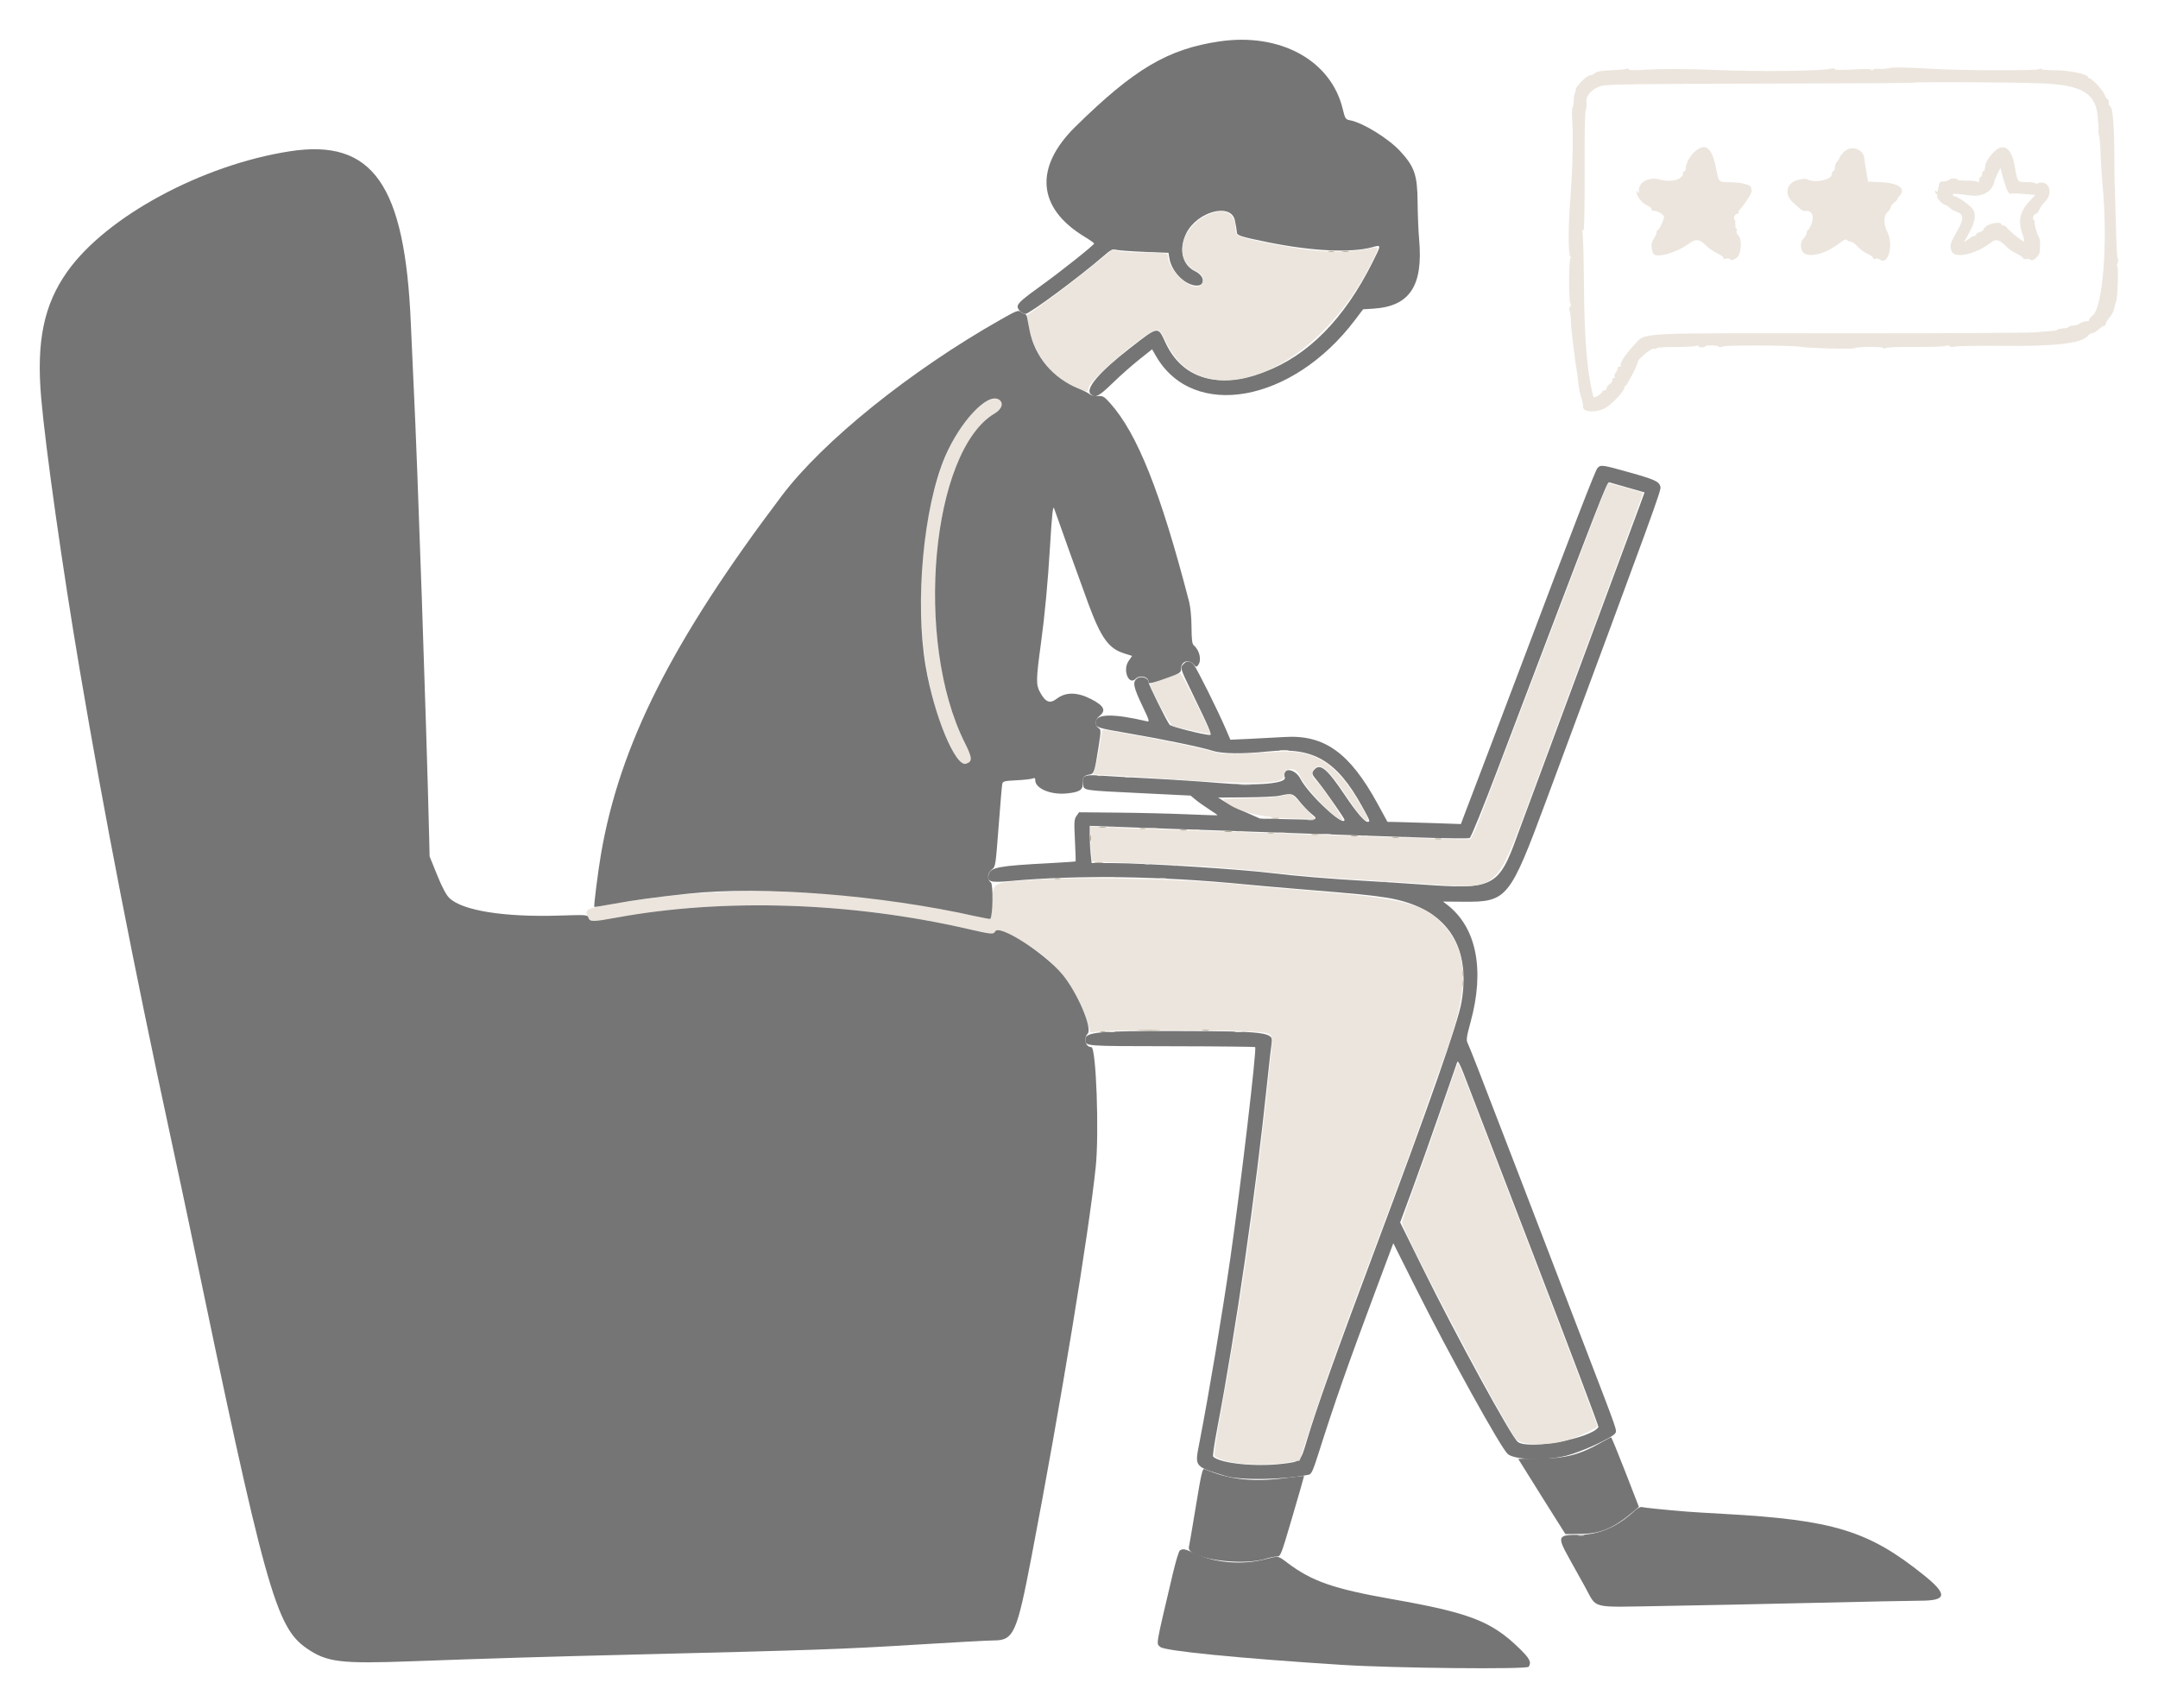 <?xml version="1.0" encoding="UTF-8" standalone="no"?>
<svg xmlns:dc="http://purl.org/dc/elements/1.1/" xmlns:cc="http://creativecommons.org/ns#" xmlns:rdf="http://www.w3.org/1999/02/22-rdf-syntax-ns#" xmlns:svg="http://www.w3.org/2000/svg" xmlns="http://www.w3.org/2000/svg" viewBox="0 0 271.388 214.832" height="214.832" width="271.388" version="1.1" id="svg">
   <defs id="defs11" />
   <g transform="translate(-1289.488,-39.744)" style="display:inline" id="layer8">
      <g transform="translate(1213.571,-53.737)" id="svgg-4">
         <path style="fill:#757575;fill-opacity:1;fill-rule:evenodd;stroke:none" id="path0-8" d="m 229.259,98.691 c -6.481,0.956 -10.732,3.475 -18.106,10.73 -5.209,5.126 -4.791,10.226 1.132,13.82 0.671,0.407 1.223,0.798 1.227,0.868 0.009,0.181 -4.149,3.494 -6.568,5.232 -2.448,1.76 -3.055,2.297 -3.055,2.702 0,0.384 0.575,0.92 0.988,0.92 0.503,0 6.78,-4.647 9.739,-7.211 1.029,-0.891 1.189,-0.969 1.731,-0.842 0.329,0.077 1.93,0.192 3.558,0.254 l 2.96,0.114 0.106,0.655 c 0.261,1.612 1.734,3.211 3.171,3.445 1.373,0.222 1.418,-1.129 0.06,-1.786 -1.623,-0.786 -2.083,-2.791 -1.095,-4.774 1.356,-2.721 5.58,-3.868 6.096,-1.655 0.119,0.51 0.246,1.263 0.265,1.562 0.023,0.382 0.552,0.548 3.902,1.226 5.556,1.124 10.428,1.358 13.102,0.628 1.188,-0.324 1.187,-0.37 0.029,1.937 -3.559,7.093 -8.081,11.68 -13.538,13.734 -5.877,2.212 -10.371,0.89 -12.479,-3.673 -0.971,-2.102 -0.848,-2.121 -4.467,0.694 -3.827,2.976 -5.635,5.085 -4.948,5.771 0.554,0.554 1.022,0.323 2.743,-1.353 0.928,-0.905 2.431,-2.237 3.34,-2.961 l 1.651,-1.316 0.478,0.833 c 4.674,8.143 17.166,5.894 25.032,-4.507 l 1.025,-1.355 1.285,-0.08 c 4.581,-0.286 6.288,-2.867 5.762,-8.71 -0.091,-1.009 -0.177,-3.125 -0.192,-4.704 -0.031,-3.383 -0.382,-4.418 -2.158,-6.358 -1.497,-1.635 -4.712,-3.617 -6.379,-3.931 -0.525,-0.099 -0.585,-0.197 -0.886,-1.437 -1.482,-6.108 -7.871,-9.598 -15.511,-8.472 m 47.549,53.67 c -0.282,0.32 -3.003,7.357 -9.578,24.769 -1.846,4.889 -3.6,9.514 -3.896,10.277 -0.547,1.409 -2.715,7.103 -3.349,8.797 l -0.347,0.926 -3.384,-0.118 c -1.861,-0.064 -3.938,-0.127 -4.617,-0.139 l -1.233,-0.021 -1.239,-2.269 c -3.514,-6.434 -6.704,-8.72 -11.724,-8.401 -0.986,0.062 -2.918,0.165 -4.293,0.227 l -2.5,0.114 -0.543,-1.271 c -0.989,-2.315 -3.678,-7.719 -4.057,-8.156 -0.45,-0.517 -0.884,-0.547 -1.297,-0.091 -0.441,0.487 -0.447,0.468 1.158,3.774 2.061,4.245 2.444,5.147 2.184,5.147 -0.761,0 -4.89,-1.043 -5.088,-1.285 -0.349,-0.428 -2.635,-5.044 -2.635,-5.321 0,-0.543 -0.882,-0.873 -1.41,-0.527 -0.654,0.429 -0.54,1.043 0.657,3.55 0.865,1.81 0.904,1.948 0.52,1.858 -4.298,-1.004 -6.433,-0.951 -6.433,0.159 0,0.622 0.22,0.693 4.259,1.382 4.161,0.709 9.204,1.757 10.463,2.174 1.153,0.383 3.771,0.414 6.944,0.084 5.715,-0.594 8.627,1.106 11.848,6.918 1.016,1.833 1.051,1.934 0.674,1.934 -0.382,0 -1.408,-1.214 -2.884,-3.414 -2.228,-3.32 -3.104,-4.026 -3.851,-3.099 -0.335,0.416 -0.314,0.47 0.61,1.605 0.807,0.991 3.233,4.474 3.233,4.642 0,1.032 -4.52,-3.165 -5.545,-5.149 -0.699,-1.351 -2.381,-1.484 -1.959,-0.154 0.24,0.758 -3.718,1.083 -8.286,0.68 -1.857,-0.163 -5.752,-0.421 -8.654,-0.572 -2.903,-0.151 -5.864,-0.319 -6.58,-0.374 -1.658,-0.126 -2.049,0.099 -1.865,1.076 0.158,0.844 -0.251,0.78 7.426,1.157 l 6.111,0.301 0.648,0.537 c 0.357,0.295 1.129,0.842 1.716,1.215 0.587,0.374 1.046,0.698 1.019,0.721 -0.027,0.023 -1.758,-0.032 -3.846,-0.122 -2.088,-0.09 -5.994,-0.184 -8.681,-0.209 l -4.885,-0.045 -0.325,0.463 c -0.29,0.412 -0.311,0.749 -0.195,3.056 0.072,1.426 0.111,2.62 0.087,2.654 -0.024,0.033 -1.53,0.138 -3.346,0.232 -6.259,0.325 -7.367,0.528 -7.584,1.394 -0.241,0.96 0.17,1.082 2.835,0.839 8.447,-0.768 18.824,-0.614 29.502,0.439 1.476,0.145 4.768,0.432 7.314,0.638 6.474,0.522 8.647,0.738 10.485,1.042 7.296,1.209 10.573,5.825 9.321,13.132 -0.44,2.573 -4.033,12.829 -11.058,31.574 -4.682,12.491 -7.173,19.483 -8.378,23.519 -0.825,2.76 -0.741,2.679 -3.076,2.965 -3.371,0.413 -7.835,-0.048 -8.724,-0.901 -0.073,-0.07 0.16,-1.668 0.519,-3.55 2.36,-12.391 4.799,-29.283 6.281,-43.514 0.26,-2.496 0.515,-4.747 0.566,-5.004 0.262,-1.308 -0.787,-1.439 -11.786,-1.464 -10.036,-0.023 -11.655,0.125 -11.647,1.064 0.008,0.857 -0.3,0.833 10.799,0.85 5.755,0.009 10.506,0.059 10.557,0.11 0.217,0.217 -1.831,17.617 -3.123,26.548 -1.042,7.195 -2.675,16.943 -3.881,23.162 -0.606,3.129 -0.699,3.009 3.238,4.219 1.889,0.58 7.288,0.505 10.5,-0.146 0.345,-0.07 0.535,-0.487 1.243,-2.72 2.023,-6.386 3.653,-11.034 7.171,-20.444 l 2.226,-5.955 2.845,5.677 c 4.167,8.313 10.658,20.036 11.534,20.828 0.836,0.758 4.768,0.877 7.374,0.224 1.924,-0.483 5.856,-2.287 6.158,-2.827 0.222,-0.396 0.351,-0.026 -3.678,-10.511 -1.956,-5.093 -4.514,-11.76 -5.684,-14.815 -1.17,-3.056 -2.323,-6.056 -2.562,-6.667 -0.239,-0.611 -1.058,-2.736 -1.82,-4.722 -3.124,-8.146 -4.615,-11.967 -4.828,-12.374 -0.189,-0.36 -0.129,-0.78 0.378,-2.631 1.803,-6.591 0.741,-11.906 -2.948,-14.754 l -0.518,-0.399 2.555,0.02 c 5.51,0.045 5.821,-0.335 10.424,-12.732 13.707,-36.914 14.475,-39.022 14.366,-39.454 -0.169,-0.674 -0.664,-0.903 -3.951,-1.828 -3.382,-0.952 -3.576,-0.978 -3.977,-0.524 m 3.865,2.466 2.063,0.587 -0.517,1.414 c -0.284,0.777 -3.783,10.204 -7.775,20.95 -3.992,10.745 -7.469,20.12 -7.727,20.833 -2.33,6.452 -2.966,6.777 -11.995,6.124 -2.037,-0.147 -5.37,-0.361 -7.407,-0.475 -3.825,-0.214 -8.776,-0.626 -11.204,-0.932 -4.072,-0.513 -16.243,-1.286 -20.298,-1.289 l -2.612,-0.002 -0.119,-1.138 c -0.065,-0.626 -0.119,-1.681 -0.119,-2.343 v -1.204 l 3.009,0.122 c 1.655,0.067 9.093,0.33 16.528,0.585 7.435,0.254 16.766,0.58 20.734,0.724 4.047,0.147 7.346,0.192 7.511,0.103 0.172,-0.091 1.674,-3.787 3.589,-8.827 13.506,-35.559 13.676,-35.995 13.979,-35.906 0.164,0.048 1.226,0.351 2.36,0.674 m -41.321,39.465 c 0.407,0.519 1.053,1.196 1.435,1.505 1.017,0.822 1.006,0.825 -2.87,0.726 l -3.565,-0.091 -1.759,-0.779 c -0.968,-0.428 -2.149,-1.021 -2.625,-1.317 l -0.865,-0.54 3.458,-0.021 c 1.902,-0.012 3.833,-0.107 4.291,-0.211 1.522,-0.347 1.696,-0.296 2.5,0.728 m 29.424,57.073 c 4.54,11.802 8.213,21.525 8.163,21.607 -0.89,1.44 -8.897,2.907 -10.157,1.862 -0.842,-0.699 -7.731,-13.313 -12.067,-22.095 l -2.716,-5.502 1.525,-4.128 c 0.839,-2.27 2.433,-6.753 3.543,-9.961 1.11,-3.208 2.065,-5.958 2.123,-6.111 0.063,-0.165 0.355,0.361 0.719,1.296 0.337,0.866 4.327,11.23 8.867,23.032 m 12.678,32.168 c -2.132,2.003 -4.494,3.015 -7.01,3 -2.639,-0.015 -2.724,0.192 -1.203,2.93 0.56,1.008 1.471,2.649 2.025,3.646 1.55,2.791 0.479,2.526 9.596,2.375 4.303,-0.071 12.948,-0.249 19.212,-0.396 6.264,-0.148 12.283,-0.269 13.375,-0.271 3.338,-0.004 3.426,-0.796 0.363,-3.253 -6.932,-5.561 -11.351,-6.91 -25.127,-7.668 -1.935,-0.107 -4.018,-0.234 -4.629,-0.284 -2.623,-0.213 -5.393,-0.493 -5.676,-0.574 -0.177,-0.051 -0.567,0.157 -0.926,0.495 m -57.153,4.956 c -0.13,0.082 -0.529,1.394 -0.887,2.914 -2.222,9.431 -2.106,8.753 -1.573,9.235 0.553,0.5 9.929,1.425 22.789,2.247 6.579,0.421 23.314,0.59 23.537,0.238 0.365,-0.575 0.129,-1.039 -1.176,-2.307 -3.527,-3.426 -6.236,-4.473 -16.042,-6.201 -7.292,-1.285 -10.019,-2.229 -13.075,-4.524 -1.285,-0.965 -1.106,-0.937 -2.967,-0.461 -2.807,0.718 -6.267,0.421 -8.713,-0.746 -1.213,-0.579 -1.507,-0.64 -1.893,-0.395" />
         <path style="fill:#ece5dd;fill-opacity:1;fill-rule:evenodd;stroke:none" id="path1-10" d="m 228.426,120.259 c -3.784,1.197 -5.164,5.691 -2.225,7.244 0.873,0.461 1.111,0.819 0.955,1.437 -0.484,1.929 -4.376,-1.099 -4.378,-3.406 -0.001,-0.206 -0.539,-0.26 -2.732,-0.276 -1.502,-0.01 -3.071,-0.102 -3.487,-0.204 l -0.756,-0.186 -1.651,1.375 c -2.038,1.697 -5.596,4.431 -7.598,5.838 l -1.501,1.055 0.142,0.896 c 0.58,3.666 2.493,6.456 5.394,7.867 1.972,0.958 2.189,1.003 2.189,0.452 0,-0.981 7.441,-7.351 8.586,-7.351 0.417,0 0.574,0.202 1.244,1.606 4.486,9.399 18.561,4.068 25.594,-9.693 1.3,-2.544 1.304,-2.457 -0.093,-2.169 -3.15,0.649 -6.836,0.472 -12.217,-0.589 -4.309,-0.849 -4.596,-0.964 -4.596,-1.837 0,-1.852 -1.078,-2.626 -2.87,-2.059 m -28.309,23.654 c -7.758,4.092 -11.056,26.696 -5.916,40.531 1.305,3.511 2.447,5.334 3.193,5.097 0.843,-0.267 0.818,-0.716 -0.146,-2.638 -6.413,-12.779 -4.219,-36.748 3.793,-41.444 1.675,-0.981 0.795,-2.453 -0.924,-1.546 m 76.571,13.911 c -0.749,1.961 -4.258,11.19 -7.799,20.509 -3.541,9.32 -6.753,17.765 -7.139,18.768 -0.386,1.003 -0.825,1.871 -0.975,1.929 -0.151,0.057 -4.324,-0.038 -9.274,-0.213 -12.485,-0.44 -29.086,-1.008 -33.075,-1.131 -1.833,-0.057 -3.802,-0.146 -4.374,-0.198 l -1.041,-0.094 0.092,2.183 c 0.051,1.2 0.116,2.209 0.144,2.242 0.029,0.033 2.455,0.135 5.393,0.227 6.408,0.2 12.167,0.594 17.471,1.195 2.949,0.334 8.52,0.785 11.389,0.923 1.222,0.058 4.722,0.282 7.778,0.497 9.322,0.656 8.601,1.296 13.552,-12.029 9.492,-25.545 13.77,-37.129 13.723,-37.161 -0.104,-0.071 -4.199,-1.212 -4.351,-1.212 -0.085,0 -0.766,1.604 -1.514,3.565 m -54.276,21 c -0.965,0.353 -1.794,0.682 -1.843,0.73 -0.199,0.2 2.449,5.106 2.834,5.249 0.572,0.214 4.745,1.087 4.745,0.994 0,-0.337 -3.615,-7.645 -3.775,-7.632 -0.114,0.009 -0.996,0.306 -1.961,0.659 m -8.127,7.984 c -0.115,0.89 -0.362,2.172 -0.55,2.849 l -0.341,1.231 2.423,0.127 c 1.333,0.071 5.049,0.306 8.257,0.524 9.752,0.661 13.333,0.545 13.333,-0.433 0,-1.169 1.493,-1.198 1.977,-0.039 0.64,1.531 4.523,5.6 5.345,5.6 0.334,0 -2.34,-4.039 -3.254,-4.914 -0.636,-0.609 -0.701,-1.188 -0.186,-1.654 0.763,-0.69 1.766,0.217 4.086,3.697 1.326,1.991 2.044,2.871 2.341,2.871 0.354,0 0.323,-0.105 -0.43,-1.464 -3.075,-5.553 -5.824,-7.442 -10.433,-7.17 -5.836,0.345 -7.185,0.355 -8.091,0.061 -1.205,-0.39 -6.281,-1.463 -10.243,-2.163 -1.783,-0.315 -3.418,-0.611 -3.634,-0.657 -0.365,-0.078 -0.407,0.03 -0.6,1.534 m 22.567,6.823 c -0.764,0.136 -2.712,0.256 -4.33,0.266 -1.687,0.011 -2.871,0.088 -2.777,0.181 1.513,1.512 4.982,2.361 9.77,2.392 l 1.83,0.011 -1.452,-1.527 c -1.704,-1.793 -1.328,-1.629 -3.041,-1.323 m -30,10.46 c -6.332,0.382 -6.013,0.232 -6.186,2.907 -0.154,2.388 0.06,2.202 -2.002,1.739 -15.092,-3.386 -29.848,-4.061 -43.108,-1.97 -6.109,0.963 -6.182,0.988 -5.718,2.006 0.317,0.696 0.463,0.701 3.654,0.115 13.384,-2.456 29.405,-1.945 43.997,1.403 3.159,0.725 3.358,0.744 3.584,0.339 0.306,-0.547 3.782,1.225 6.144,3.133 2.448,1.978 4.666,5.376 5.493,8.418 l 0.316,1.162 1.404,-0.144 c 1.832,-0.187 15.962,-0.172 18.753,0.02 2.951,0.204 2.86,0.104 2.578,2.82 -1.767,17.038 -3.607,30.226 -6.244,44.772 -0.849,4.685 -0.991,5.747 -0.786,5.881 1.438,0.938 5.568,1.279 9.048,0.746 l 1.575,-0.241 1.358,-4.2 c 1.726,-5.337 3.843,-11.28 7.106,-19.941 3.976,-10.559 6.114,-16.365 7.329,-19.908 0.612,-1.782 1.611,-4.574 2.221,-6.204 3.349,-8.948 3.355,-13.558 0.023,-17.205 -2.36,-2.582 -5.071,-3.274 -16.372,-4.18 -4.96,-0.397 -5.975,-0.488 -8.426,-0.752 -6.788,-0.732 -19.577,-1.087 -25.741,-0.716 m 50.849,27.493 c -0.806,2.398 -2.368,6.835 -3.47,9.86 -1.103,3.025 -2.006,5.628 -2.007,5.784 -0.007,0.999 12.445,24.673 14.342,27.267 0.582,0.795 4.085,0.865 6.464,0.13 1.533,-0.474 3.642,-1.46 3.755,-1.754 0.045,-0.117 -3.555,-9.665 -7.999,-21.218 -4.444,-11.553 -8.375,-21.776 -8.736,-22.718 -0.361,-0.942 -0.707,-1.712 -0.77,-1.712 -0.062,0 -0.773,1.963 -1.579,4.361" />
         <path style="fill:#757575;fill-opacity:1;fill-rule:evenodd;stroke:none" id="path2-304" d="m 112.345,112.513 c -11.035,1.716 -23.036,8.202 -27.947,15.104 -2.967,4.171 -3.924,8.792 -3.3,15.939 0.564,6.455 2.692,21.466 4.853,34.222 3.112,18.375 6.776,37.205 11.459,58.889 0.825,3.819 1.907,8.902 2.405,11.296 9.435,45.336 10.774,50.161 14.663,52.838 2.558,1.761 4.217,1.965 13.275,1.631 9.778,-0.361 16.811,-0.572 28.543,-0.858 21.952,-0.536 25.756,-0.669 34.505,-1.211 4.87,-0.301 9.397,-0.548 10.058,-0.548 2.541,0 2.926,-0.849 4.785,-10.556 3.626,-18.925 7.205,-40.659 8.072,-49.016 0.444,-4.283 0.05,-15.058 -0.551,-15.058 -0.734,0 -1.026,-1.063 -0.463,-1.685 0.631,-0.697 -1.317,-5.233 -3.22,-7.5 -2.261,-2.691 -7.895,-6.289 -8.409,-5.37 -0.226,0.405 -0.425,0.386 -3.584,-0.339 -14.593,-3.348 -30.612,-3.859 -43.997,-1.403 -3.074,0.564 -3.406,0.563 -3.589,-0.012 -0.104,-0.33 -0.291,-0.342 -3.571,-0.236 -6.98,0.227 -12.304,-0.623 -13.921,-2.223 -0.392,-0.388 -0.904,-1.358 -1.528,-2.898 l -0.938,-2.315 -0.064,-2.685 c -0.32,-13.45 -1.477,-47.2 -1.921,-56.019 -0.103,-2.037 -0.271,-5.745 -0.373,-8.241 -0.724,-17.575 -4.787,-23.373 -15.242,-21.746 m 89.41,21.169 c -11.34,6.426 -22.316,15.261 -27.519,22.151 -13.806,18.281 -20.386,31.327 -22.742,45.093 -0.369,2.153 -0.92,6.508 -0.839,6.626 0.019,0.029 1.151,-0.152 2.514,-0.402 2.486,-0.456 5.265,-0.834 9.238,-1.259 9.431,-1.009 24.267,0.156 36.257,2.846 0.946,0.212 1.751,0.354 1.789,0.315 0.323,-0.329 0.39,-4.352 0.076,-4.584 -0.504,-0.373 -0.441,-1.218 0.122,-1.628 0.459,-0.335 0.471,-0.409 0.846,-5.34 0.208,-2.75 0.415,-5.178 0.458,-5.394 0.071,-0.361 0.226,-0.403 1.793,-0.483 0.943,-0.048 1.861,-0.151 2.039,-0.227 0.246,-0.106 0.324,-0.052 0.324,0.226 0,1.023 1.915,1.841 3.892,1.662 1.638,-0.149 2.138,-0.454 2.068,-1.263 -0.062,-0.723 0.172,-1.023 0.879,-1.124 0.544,-0.077 0.634,-0.355 1.108,-3.394 0.339,-2.174 0.339,-2.224 -0.004,-2.464 -0.497,-0.348 -0.438,-1.054 0.126,-1.498 0.878,-0.69 0.586,-1.291 -1.032,-2.122 -1.767,-0.908 -3.199,-0.922 -4.354,-0.041 -0.857,0.653 -1.401,0.431 -2.097,-0.856 -0.504,-0.932 -0.49,-1.588 0.136,-6.17 0.475,-3.482 0.87,-7.707 1.132,-12.13 0.228,-3.85 0.374,-5.223 0.509,-4.815 0.321,0.964 3.555,9.969 4.324,12.037 1.595,4.29 2.545,5.607 4.487,6.219 l 1.001,0.316 -0.453,0.668 c -0.752,1.107 0.034,3.078 0.887,2.225 0.561,-0.56 1.65,-0.282 1.65,0.421 0,0.238 0.475,0.123 2.501,-0.61 1.446,-0.524 1.573,-0.61 1.573,-1.071 0,-0.951 0.934,-1.283 1.586,-0.563 0.327,0.362 0.359,0.365 0.584,0.058 0.442,-0.605 0.153,-1.856 -0.566,-2.453 -0.21,-0.174 -0.277,-0.712 -0.287,-2.302 -0.008,-1.232 -0.131,-2.525 -0.302,-3.185 -3.569,-13.771 -6.512,-21.168 -9.947,-24.994 -0.742,-0.827 -0.895,-0.915 -1.525,-0.872 -0.41,0.028 -0.825,-0.064 -1.001,-0.221 -0.166,-0.147 -0.801,-0.469 -1.412,-0.716 -3.258,-1.316 -5.536,-4.03 -6.183,-7.364 -0.128,-0.662 -0.27,-1.391 -0.315,-1.62 -0.046,-0.23 -0.179,-0.417 -0.296,-0.417 -0.118,0 -0.347,-0.121 -0.511,-0.269 -0.263,-0.238 -0.547,-0.126 -2.514,0.988 m -0.261,10.028 c 0.685,0.367 0.467,1.21 -0.453,1.749 -8.012,4.696 -10.206,28.665 -3.793,41.444 0.964,1.922 0.989,2.371 0.146,2.638 -1.325,0.421 -4.018,-6.082 -5.062,-12.226 -1.383,-8.132 -0.289,-19.982 2.435,-26.389 1.861,-4.375 5.247,-8.008 6.727,-7.216 m 75.636,131.293 c -2.553,1.45 -4.421,1.929 -7.547,1.936 -1.502,0.003 -2.731,0.022 -2.731,0.043 0,0.02 1.334,2.156 2.964,4.745 l 2.965,4.708 1.989,-0.023 c 2.54,-0.03 4.185,-0.763 6.843,-3.051 l 0.409,-0.352 -1.697,-4.375 c -0.934,-2.406 -1.743,-4.373 -1.798,-4.371 -0.056,0.002 -0.684,0.335 -1.397,0.74 m -50.818,7.906 c -0.433,2.627 -0.829,4.957 -0.881,5.177 -0.322,1.385 6.55,2.423 9.645,1.457 0.5,-0.156 1.131,-0.284 1.403,-0.284 0.487,0 0.516,-0.072 1.979,-5.046 0.817,-2.775 1.472,-5.065 1.457,-5.087 -0.016,-0.023 -1.024,0.09 -2.24,0.25 -4.173,0.551 -7.144,0.228 -10.283,-1.118 -0.253,-0.108 -0.402,0.535 -1.08,4.651" />
         <path style="fill:#b1a590;fill-rule:evenodd;stroke:none" id="path3-4" d="m 243.009,125.128 c 0.179,0.046 0.47,0.046 0.648,0 0.179,-0.047 0.033,-0.085 -0.324,-0.085 -0.356,0 -0.502,0.038 -0.324,0.085 m 1.762,0.003 c 0.23,0.044 0.563,0.043 0.74,-0.004 0.177,-0.046 -0.011,-0.082 -0.418,-0.08 -0.408,0.002 -0.553,0.04 -0.322,0.084 m -8.891,71.296 c 0.229,0.044 0.604,0.044 0.833,0 0.229,-0.044 0.042,-0.08 -0.417,-0.08 -0.458,0 -0.646,0.036 -0.416,0.08 m -21.665,1.111 c 0.23,0.045 0.564,0.043 0.741,-0.003 0.177,-0.047 -0.012,-0.083 -0.419,-0.081 -0.407,0.002 -0.552,0.04 -0.322,0.084 m 5.091,0.182 c 0.178,0.047 0.469,0.047 0.648,0 0.178,-0.046 0.032,-0.084 -0.324,-0.084 -0.357,0 -0.503,0.038 -0.324,0.084 m 5.094,0.189 c 0.231,0.044 0.564,0.042 0.741,-0.004 0.177,-0.046 -0.011,-0.083 -0.419,-0.081 -0.407,0.003 -0.552,0.04 -0.322,0.085 m 5.554,0.185 c 0.229,0.044 0.604,0.044 0.833,0 0.229,-0.044 0.042,-0.081 -0.417,-0.081 -0.458,0 -0.645,0.037 -0.416,0.081 m 5.463,0.182 c 0.178,0.046 0.47,0.046 0.648,0 0.178,-0.047 0.032,-0.085 -0.324,-0.085 -0.357,0 -0.503,0.038 -0.324,0.085 m -22.411,0.613 c 0,0.356 0.038,0.502 0.085,0.324 0.046,-0.178 0.046,-0.47 0,-0.648 -0.047,-0.178 -0.085,-0.033 -0.085,0.324 m 27.874,-0.425 c 0.229,0.044 0.604,0.044 0.833,0 0.229,-0.044 0.042,-0.08 -0.417,-0.08 -0.458,0 -0.646,0.036 -0.416,0.08 m 5.002,0.185 c 0.23,0.045 0.563,0.043 0.741,-0.003 0.177,-0.047 -0.012,-0.083 -0.419,-0.081 -0.408,0.002 -0.553,0.04 -0.322,0.084 m 5.185,0.186 c 0.23,0.044 0.564,0.042 0.741,-0.004 0.177,-0.046 -0.012,-0.083 -0.419,-0.081 -0.408,0.002 -0.552,0.04 -0.322,0.085 m 5.37,0.185 c 0.231,0.044 0.564,0.042 0.741,-0.004 0.177,-0.046 -0.011,-0.082 -0.419,-0.08 -0.407,0.002 -0.552,0.04 -0.322,0.084 m -42.872,2.964 c 0.28,0.043 0.738,0.043 1.018,0 0.28,-0.042 0.051,-0.077 -0.509,-0.077 -0.56,0 -0.789,0.035 -0.509,0.077 m -5,2.033 c 0.178,0.046 0.47,0.046 0.648,0 0.178,-0.047 0.032,-0.085 -0.324,-0.085 -0.357,0 -0.502,0.038 -0.324,0.085 m 51.293,11.909 c 0,0.356 0.038,0.502 0.084,0.324 0.047,-0.178 0.047,-0.47 0,-0.648 -0.046,-0.178 -0.084,-0.033 -0.084,0.324 m 0,1.296 c 0,0.357 0.038,0.503 0.084,0.324 0.047,-0.178 0.047,-0.47 0,-0.648 -0.046,-0.178 -0.084,-0.032 -0.084,0.324 m -40.645,5.878 c 0.637,0.036 1.678,0.036 2.315,0 0.636,-0.036 0.116,-0.066 -1.158,-0.066 -1.273,0 -1.794,0.03 -1.157,0.066 m 7.965,-0.006 c 0.23,0.044 0.564,0.043 0.741,-0.004 0.177,-0.046 -0.012,-0.082 -0.419,-0.08 -0.407,0.002 -0.552,0.04 -0.322,0.084 m -12.872,0.182 c 0.178,0.046 0.469,0.046 0.648,0 0.178,-0.047 0.032,-0.085 -0.324,-0.085 -0.357,0 -0.503,0.038 -0.324,0.085" />
         <path style="fill:#ece5dd;fill-opacity:1;fill-rule:evenodd;stroke:none" id="path4-4" d="m 313.438,102.06 c -0.299,0.082 -0.857,0.118 -1.241,0.081 -0.411,-0.039 -0.733,0.02 -0.784,0.146 -0.053,0.128 -0.093,0.135 -0.102,0.018 -0.009,-0.124 -0.476,-0.172 -1.265,-0.13 -2.65,0.138 -3.38,0.134 -3.38,-0.019 10e-4,-0.088 -0.228,-0.1 -0.509,-0.028 -1.114,0.286 -8.799,0.382 -13.935,0.174 -4.337,-0.176 -7.247,-0.186 -9.676,-0.032 -1.151,0.072 -1.805,0.047 -1.805,-0.07 0,-0.102 -0.084,-0.133 -0.186,-0.07 -0.102,0.063 -0.987,0.147 -1.967,0.187 -1.266,0.052 -1.872,0.156 -2.097,0.359 -0.174,0.158 -0.449,0.287 -0.611,0.287 -0.421,0 -1.806,1.385 -1.806,1.806 0,0.195 -0.055,0.41 -0.123,0.478 -0.068,0.068 -0.121,0.436 -0.118,0.818 0.003,0.382 -0.059,0.778 -0.139,0.879 -0.079,0.102 -0.11,0.727 -0.069,1.389 0.165,2.66 0.08,6.025 -0.277,10.926 -0.236,3.241 -0.199,6.322 0.078,6.525 0.123,0.091 0.123,0.137 0,0.139 -0.224,0.004 -0.248,5.349 -0.025,5.705 0.082,0.133 0.06,0.348 -0.05,0.48 -0.11,0.133 -0.143,0.298 -0.073,0.368 0.07,0.069 0.148,0.562 0.174,1.094 0.05,1.044 0.14,1.97 0.317,3.282 0.062,0.458 0.16,1.25 0.219,1.759 0.058,0.509 0.144,1.093 0.19,1.296 0.046,0.204 0.12,0.746 0.165,1.204 0.107,1.096 0.279,1.992 0.488,2.542 0.093,0.245 0.169,0.69 0.169,0.989 0,0.695 1.556,0.796 2.765,0.179 0.732,-0.373 2.42,-2.141 2.42,-2.534 0,-0.12 0.072,-0.247 0.16,-0.281 0.206,-0.08 1.507,-2.602 1.507,-2.923 0,-0.416 1.721,-1.861 2.083,-1.75 0.178,0.055 0.324,0.028 0.324,-0.058 0,-0.087 0.979,-0.153 2.176,-0.147 1.197,0.007 2.407,-0.048 2.689,-0.12 0.282,-0.073 0.471,-0.065 0.42,0.018 -0.051,0.082 0.114,0.15 0.367,0.15 0.253,0 0.459,-0.056 0.459,-0.124 0,-0.187 1.558,-0.166 1.682,0.022 0.062,0.092 0.313,0.085 0.58,-0.017 0.489,-0.186 8.603,-0.146 9.775,0.048 1.085,0.179 6.495,0.316 6.727,0.17 0.341,-0.214 3.644,-0.221 3.644,-0.008 0,0.123 0.079,0.124 0.231,0.003 0.137,-0.107 1.635,-0.169 3.658,-0.15 1.884,0.018 3.627,-0.038 3.873,-0.125 0.278,-0.098 0.492,-0.086 0.565,0.032 0.072,0.117 0.33,0.134 0.664,0.044 0.3,-0.08 2.962,-0.12 5.916,-0.088 6.726,0.073 9.983,-0.307 10.799,-1.26 0.166,-0.194 0.43,-0.353 0.587,-0.353 0.156,0 0.509,-0.208 0.784,-0.463 0.275,-0.254 0.586,-0.463 0.692,-0.463 0.107,0 0.194,-0.112 0.194,-0.25 0,-0.138 0.201,-0.468 0.446,-0.733 0.246,-0.265 0.512,-0.756 0.592,-1.092 0.079,-0.335 0.16,-0.672 0.178,-0.749 0.019,-0.076 0.052,-0.159 0.074,-0.185 0.197,-0.226 0.339,-4.582 0.145,-4.462 -0.076,0.047 -0.06,-0.119 0.035,-0.369 0.095,-0.25 0.122,-0.506 0.059,-0.569 -0.127,-0.126 -0.181,-1.207 -0.312,-6.22 -0.049,-1.884 -0.101,-3.468 -0.114,-3.519 -0.014,-0.051 -0.025,-1.467 -0.026,-3.148 -0.002,-3.608 -0.204,-6.16 -0.498,-6.257 -0.115,-0.039 -0.209,-0.271 -0.209,-0.518 0,-0.246 -0.075,-0.447 -0.167,-0.447 -0.092,0 -0.254,-0.249 -0.36,-0.553 -0.186,-0.535 -1.596,-2.04 -1.91,-2.04 -0.086,0 -0.155,-0.062 -0.155,-0.139 0,-0.369 -2.36,-0.872 -4.11,-0.875 -0.999,-0.002 -1.816,-0.077 -1.816,-0.166 0,-0.089 -0.106,-0.074 -0.234,0.033 -0.243,0.201 -9.832,0.172 -13.285,-0.04 -3.352,-0.206 -5.095,-0.233 -5.636,-0.086 m 19.247,1.906 c 5.129,0.195 6.877,1.278 7.048,4.367 0.014,0.255 0.046,0.547 0.072,0.648 0.026,0.102 0.033,0.454 0.015,0.783 -0.018,0.328 0.016,0.677 0.077,0.774 0.06,0.098 0.147,1.162 0.194,2.366 0.047,1.204 0.156,2.939 0.244,3.855 0.68,7.118 0.049,15.377 -1.255,16.415 -0.294,0.233 -0.493,0.49 -0.444,0.57 0.049,0.08 -0.108,0.145 -0.349,0.145 -0.241,0 -0.6,0.122 -0.798,0.272 -0.198,0.149 -0.589,0.274 -0.869,0.278 -0.28,0.003 -0.509,0.072 -0.509,0.153 0,0.081 -0.31,0.168 -0.689,0.194 -0.379,0.025 -0.733,0.105 -0.787,0.176 -0.054,0.072 -0.348,0.138 -0.654,0.148 -0.305,0.009 -1.18,0.083 -1.944,0.164 -0.764,0.082 -11.868,0.14 -24.676,0.131 -26.314,-0.019 -24.415,-0.125 -25.911,1.443 -1.062,1.115 -1.879,2.352 -1.721,2.608 0.062,0.101 0.003,0.16 -0.132,0.132 -0.135,-0.028 -0.245,0.074 -0.245,0.227 0,0.153 -0.109,0.393 -0.242,0.533 -0.133,0.14 -0.197,0.374 -0.141,0.519 0.056,0.146 0.019,0.213 -0.082,0.15 -0.101,-0.062 -0.183,0.039 -0.183,0.224 0,0.185 -0.167,0.441 -0.371,0.568 -0.203,0.127 -0.37,0.355 -0.37,0.507 0,0.152 -0.125,0.277 -0.278,0.277 -0.153,0 -0.278,0.073 -0.278,0.163 0,0.227 -0.931,0.818 -1.07,0.68 -0.112,-0.112 -0.528,-2.216 -0.679,-3.436 -0.351,-2.832 -0.521,-6.314 -0.553,-11.306 -0.021,-3.213 -0.107,-5.955 -0.193,-6.093 -0.099,-0.16 -0.084,-0.207 0.041,-0.13 0.188,0.116 0.209,-0.305 0.247,-4.971 0.006,-0.713 0.006,-3.243 0.002,-5.621 -0.005,-2.379 0.062,-4.462 0.15,-4.63 0.088,-0.167 0.12,-0.564 0.072,-0.88 -0.132,-0.863 0.775,-1.82 2.003,-2.114 0.7,-0.168 5.768,-0.233 19.988,-0.256 10.477,-0.017 19.088,-0.07 19.135,-0.117 0.13,-0.13 12.132,-0.067 16.135,0.084 m -43.595,8.549 c -0.619,0.521 -1.216,1.612 -1.175,2.148 0.014,0.185 -0.053,0.337 -0.149,0.337 -0.095,0 -0.176,0.104 -0.179,0.231 -0.022,0.835 -1.417,1.231 -2.927,0.832 -1.409,-0.373 -2.716,0.34 -2.634,1.437 0.023,0.311 -0.004,0.326 -0.171,0.093 -0.153,-0.213 -0.171,-0.156 -0.077,0.247 0.142,0.611 0.712,1.23 1.436,1.559 0.281,0.128 0.459,0.315 0.397,0.417 -0.064,0.102 0.078,0.184 0.318,0.184 0.493,0 1.256,0.475 1.256,0.782 0,0.337 -0.615,1.625 -0.776,1.625 -0.082,0 -0.15,0.133 -0.15,0.296 0,0.162 -0.163,0.525 -0.363,0.805 -0.335,0.471 -0.369,1.05 -0.104,1.806 0.256,0.731 2.879,0.026 4.596,-1.238 0.825,-0.606 1.31,-0.524 2.168,0.366 0.255,0.264 0.859,0.672 1.343,0.906 0.484,0.235 0.828,0.511 0.764,0.615 -0.074,0.119 0.035,0.14 0.3,0.056 0.251,-0.08 0.469,-0.048 0.549,0.081 0.095,0.154 0.294,0.121 0.717,-0.119 0.671,-0.381 0.85,-2.357 0.266,-2.941 -0.149,-0.149 -0.225,-0.395 -0.167,-0.545 0.058,-0.15 0.032,-0.273 -0.056,-0.273 -0.089,0 -0.144,-0.25 -0.123,-0.555 0.022,-0.306 -0.021,-0.556 -0.093,-0.556 -0.073,0 -0.089,-0.167 -0.036,-0.37 0.054,-0.204 0.226,-0.371 0.384,-0.371 0.158,0 0.237,-0.05 0.175,-0.112 -0.062,-0.062 -0.03,-0.208 0.071,-0.324 0.811,-0.94 1.645,-2.263 1.562,-2.479 -0.055,-0.145 -0.101,-0.329 -0.101,-0.411 0,-0.307 -1.138,-0.599 -2.485,-0.638 -1.69,-0.05 -1.511,0.129 -1.935,-1.935 -0.502,-2.449 -1.301,-3.05 -2.601,-1.956 m 18.689,0.105 c -0.306,0.321 -0.557,0.66 -0.557,0.754 0,0.094 -0.125,0.296 -0.278,0.449 -0.152,0.153 -0.277,0.48 -0.277,0.727 0,0.248 -0.084,0.45 -0.186,0.45 -0.101,0 -0.185,0.165 -0.185,0.366 0,0.754 -2.251,1.207 -3.172,0.638 -0.098,-0.061 -0.573,-0.016 -1.054,0.099 -1.467,0.352 -1.831,1.79 -0.711,2.805 0.972,0.88 1.229,1.092 1.326,1.092 0.051,0 0.218,0 0.371,0 0.731,0 1.027,0.669 0.694,1.568 -0.171,0.461 -0.377,0.839 -0.457,0.839 -0.079,0 -0.145,0.141 -0.145,0.313 0,0.171 -0.159,0.484 -0.354,0.694 -0.433,0.468 -0.508,0.968 -0.243,1.611 0.421,1.021 2.849,0.516 4.733,-0.984 0.523,-0.416 0.765,-0.511 0.917,-0.359 0.113,0.114 0.338,0.207 0.499,0.207 0.16,0 0.525,0.266 0.811,0.592 0.286,0.326 0.846,0.738 1.245,0.917 0.399,0.178 0.725,0.421 0.725,0.539 0,0.121 0.131,0.164 0.302,0.098 0.165,-0.063 0.41,-0.025 0.543,0.085 1.022,0.849 1.764,-1.83 0.952,-3.435 -0.503,-0.992 -0.507,-2.012 -0.01,-2.49 0.24,-0.231 0.436,-0.529 0.436,-0.664 0,-0.135 0.219,-0.418 0.488,-0.629 0.268,-0.211 0.429,-0.383 0.357,-0.383 -0.072,0 0,-0.131 0.16,-0.291 1.014,-1.015 0.037,-1.748 -2.456,-1.843 l -1.409,-0.054 -0.222,-1.268 c -0.122,-0.696 -0.229,-1.406 -0.237,-1.577 -0.061,-1.284 -1.689,-1.825 -2.606,-0.866 m 19.04,-0.166 c -0.72,0.65 -1.263,1.538 -1.263,2.065 0,0.265 -0.084,0.481 -0.186,0.481 -0.101,0 -0.185,0.167 -0.185,0.37 0,0.204 -0.083,0.371 -0.185,0.371 -0.102,0 -0.186,0.187 -0.188,0.416 -0.002,0.23 -0.064,0.332 -0.139,0.228 -0.075,-0.104 -0.698,-0.187 -1.386,-0.185 -0.687,0.002 -1.25,-0.059 -1.25,-0.135 0,-0.208 -0.886,-0.168 -1.018,0.046 -0.063,0.102 -0.359,0.185 -0.657,0.185 -0.492,0 -0.554,0.071 -0.664,0.756 -0.081,0.512 -0.171,0.676 -0.277,0.509 -0.107,-0.168 -0.157,-0.176 -0.159,-0.026 -10e-4,0.122 0.082,0.273 0.185,0.337 0.104,0.064 0.138,0.198 0.076,0.298 -0.118,0.192 0.741,1.089 1.042,1.089 0.097,0 0.323,0.146 0.503,0.324 0.18,0.179 0.574,0.409 0.876,0.513 0.96,0.329 0.982,0.912 0.09,2.482 -0.881,1.553 -0.938,1.756 -0.692,2.468 0.36,1.042 3.06,0.439 5.052,-1.128 0.54,-0.425 1.039,-0.27 1.809,0.56 0.232,0.252 0.815,0.653 1.295,0.893 0.48,0.239 0.872,0.514 0.872,0.609 0,0.096 0.167,0.131 0.371,0.078 0.203,-0.054 0.412,-0.029 0.464,0.055 0.234,0.379 1.202,-0.4 1.229,-0.988 0.014,-0.323 0.036,-0.796 0.048,-1.051 0.012,-0.255 -0.07,-0.63 -0.182,-0.833 -0.262,-0.475 -0.518,-1.389 -0.506,-1.806 0.005,-0.178 -0.055,-0.324 -0.134,-0.324 -0.079,0 -0.1,-0.167 -0.047,-0.37 0.053,-0.204 0.202,-0.371 0.331,-0.371 0.128,0 0.334,-0.244 0.458,-0.542 0.123,-0.298 0.392,-0.694 0.597,-0.879 1.267,-1.147 0.602,-2.965 -0.877,-2.398 -0.149,0.057 -0.27,0.044 -0.27,-0.029 0,-0.073 -0.469,-0.133 -1.041,-0.133 -1.198,0 -1.171,0.036 -1.537,-2.079 -0.37,-2.136 -1.337,-2.867 -2.455,-1.856 m 1.43,4.723 c 0.166,0.434 0.383,0.738 0.482,0.676 0.1,-0.061 0.851,-0.052 1.668,0.02 l 1.487,0.132 -0.637,0.673 c -1.332,1.407 -1.588,2.538 -0.969,4.291 0.154,0.436 0.237,0.835 0.186,0.886 -0.104,0.104 -1.955,-1.389 -2.188,-1.765 -0.082,-0.131 -0.269,-0.238 -0.417,-0.238 -0.148,0 -0.268,-0.085 -0.268,-0.188 0,-0.275 -1.121,-0.165 -1.713,0.167 -0.28,0.157 -0.51,0.384 -0.51,0.504 0,0.119 -0.208,0.27 -0.463,0.334 -0.254,0.064 -0.463,0.198 -0.463,0.297 0,0.1 -0.091,0.182 -0.202,0.182 -0.112,0 -0.463,0.185 -0.779,0.41 l -0.576,0.411 0.686,-1.228 c 0.789,-1.41 0.9,-2.438 0.336,-3.088 -0.44,-0.507 -1.887,-1.497 -2.196,-1.501 -0.127,-0.002 -0.232,-0.083 -0.232,-0.181 0,-0.168 0.421,-0.151 2.168,0.09 1.604,0.221 2.848,-0.5 3.093,-1.795 0.025,-0.136 0.205,-0.567 0.398,-0.958 l 0.351,-0.71 0.229,0.895 c 0.125,0.493 0.364,1.251 0.529,1.684 m -108.573,8.143 c 0.382,0.04 1.007,0.04 1.389,0 0.382,-0.04 0.069,-0.073 -0.695,-0.073 -0.764,0 -1.076,0.033 -0.694,0.073 m 17.222,62.59 c 0.28,0.043 0.739,0.043 1.019,0 0.28,-0.042 0.051,-0.077 -0.51,-0.077 -0.56,0 -0.789,0.035 -0.509,0.077 m -22.963,3.144 c 0.178,0.046 0.47,0.046 0.648,0 0.179,-0.047 0.033,-0.085 -0.324,-0.085 -0.356,0 -0.502,0.038 -0.324,0.085 m 3.519,0.185 c 0.178,0.046 0.47,0.046 0.648,0 0.178,-0.047 0.032,-0.085 -0.324,-0.085 -0.357,0 -0.503,0.038 -0.324,0.085 m 14.356,0.934 c 0.436,0.039 1.103,0.038 1.482,-0.001 0.379,-0.04 0.023,-0.072 -0.792,-0.071 -0.815,0 -1.125,0.033 -0.69,0.072 m 2.775,4.254 c 0.231,0.045 0.564,0.043 0.741,-0.003 0.177,-0.047 -0.011,-0.083 -0.419,-0.081 -0.407,0.002 -0.552,0.04 -0.322,0.084 m 5.739,0.185 c 0.229,0.044 0.604,0.044 0.833,0 0.23,-0.044 0.042,-0.08 -0.416,-0.08 -0.459,0 -0.646,0.036 -0.417,0.08 m -24.815,0.926 c 0.229,0.044 0.604,0.044 0.834,0 0.229,-0.044 0.041,-0.08 -0.417,-0.08 -0.458,0 -0.646,0.036 -0.417,0.08 m 5,0.185 c 0.229,0.044 0.604,0.044 0.834,0 0.229,-0.044 0.041,-0.08 -0.417,-0.08 -0.458,0 -0.646,0.036 -0.417,0.08 m 5.281,0.188 c 0.281,0.042 0.698,0.041 0.926,-0.003 0.227,-0.044 -0.003,-0.079 -0.512,-0.077 -0.51,0.001 -0.696,0.037 -0.414,0.08 m 5.645,0.183 c 0.229,0.044 0.604,0.044 0.834,0 0.229,-0.044 0.041,-0.081 -0.417,-0.081 -0.458,0 -0.646,0.037 -0.417,0.081 m 5.281,0.187 c 0.281,0.043 0.698,0.041 0.925,-0.002 0.228,-0.044 -0.002,-0.079 -0.511,-0.078 -0.51,0.002 -0.696,0.037 -0.414,0.08 m 5.645,0.183 c 0.229,0.044 0.604,0.044 0.833,0 0.23,-0.044 0.042,-0.08 -0.416,-0.08 -0.459,0 -0.646,0.036 -0.417,0.08 m 4.817,0.185 c 0.23,0.045 0.564,0.043 0.741,-0.003 0.177,-0.047 -0.012,-0.083 -0.419,-0.081 -0.407,0.002 -0.552,0.04 -0.322,0.084 m 5.278,0.188 c 0.282,0.042 0.698,0.041 0.926,-0.003 0.228,-0.044 -0.002,-0.079 -0.512,-0.077 -0.509,0.001 -0.695,0.037 -0.414,0.08 m 5.275,0.183 c 0.23,0.044 0.605,0.044 0.834,0 0.229,-0.045 0.041,-0.081 -0.417,-0.081 -0.458,0 -0.646,0.036 -0.417,0.081 M 213.006,200 c 0,0.356 0.038,0.502 0.085,0.324 0.046,-0.178 0.046,-0.47 0,-0.648 -0.047,-0.178 -0.085,-0.032 -0.085,0.324 m 6.855,2.165 c 0.178,0.046 0.47,0.046 0.648,0 0.179,-0.047 0.033,-0.085 -0.324,-0.085 -0.356,0 -0.502,0.038 -0.324,0.085 m 3.519,0.185 c 0.178,0.046 0.47,0.046 0.648,0 0.178,-0.047 0.032,-0.085 -0.324,-0.085 -0.357,0 -0.503,0.038 -0.324,0.085 m -9.53,1.491 c 0.64,0.036 1.64,0.036 2.222,-0.001 0.582,-0.036 0.058,-0.066 -1.165,-0.066 -1.222,0.001 -1.698,0.031 -1.057,0.067 m 7.958,0.179 c 0.23,0.044 0.563,0.042 0.74,-0.004 0.178,-0.046 -0.011,-0.082 -0.418,-0.08 -0.408,0.002 -0.553,0.04 -0.322,0.084 m 27.868,0.367 c 0.178,0.046 0.47,0.046 0.648,0 0.178,-0.047 0.032,-0.085 -0.324,-0.085 -0.356,0 -0.502,0.038 -0.324,0.085 M 223.665,223.1 c 0.64,0.037 1.64,0.036 2.222,0 0.582,-0.037 0.057,-0.067 -1.165,-0.066 -1.222,0 -1.698,0.03 -1.057,0.066 m -8.248,0.176 c 0.178,0.046 0.47,0.046 0.648,0 0.178,-0.047 0.032,-0.085 -0.324,-0.085 -0.357,0 -0.503,0.038 -0.324,0.085 m 15.833,0.003 c 0.229,0.044 0.604,0.044 0.833,0 0.229,-0.044 0.042,-0.08 -0.416,-0.08 -0.459,0 -0.646,0.036 -0.417,0.08 m 43.15,63.333 c 0.231,0.045 0.564,0.043 0.741,-0.003 0.177,-0.047 -0.011,-0.083 -0.419,-0.081 -0.407,0.002 -0.552,0.04 -0.322,0.084" />
      </g>

   </g>
</svg>
